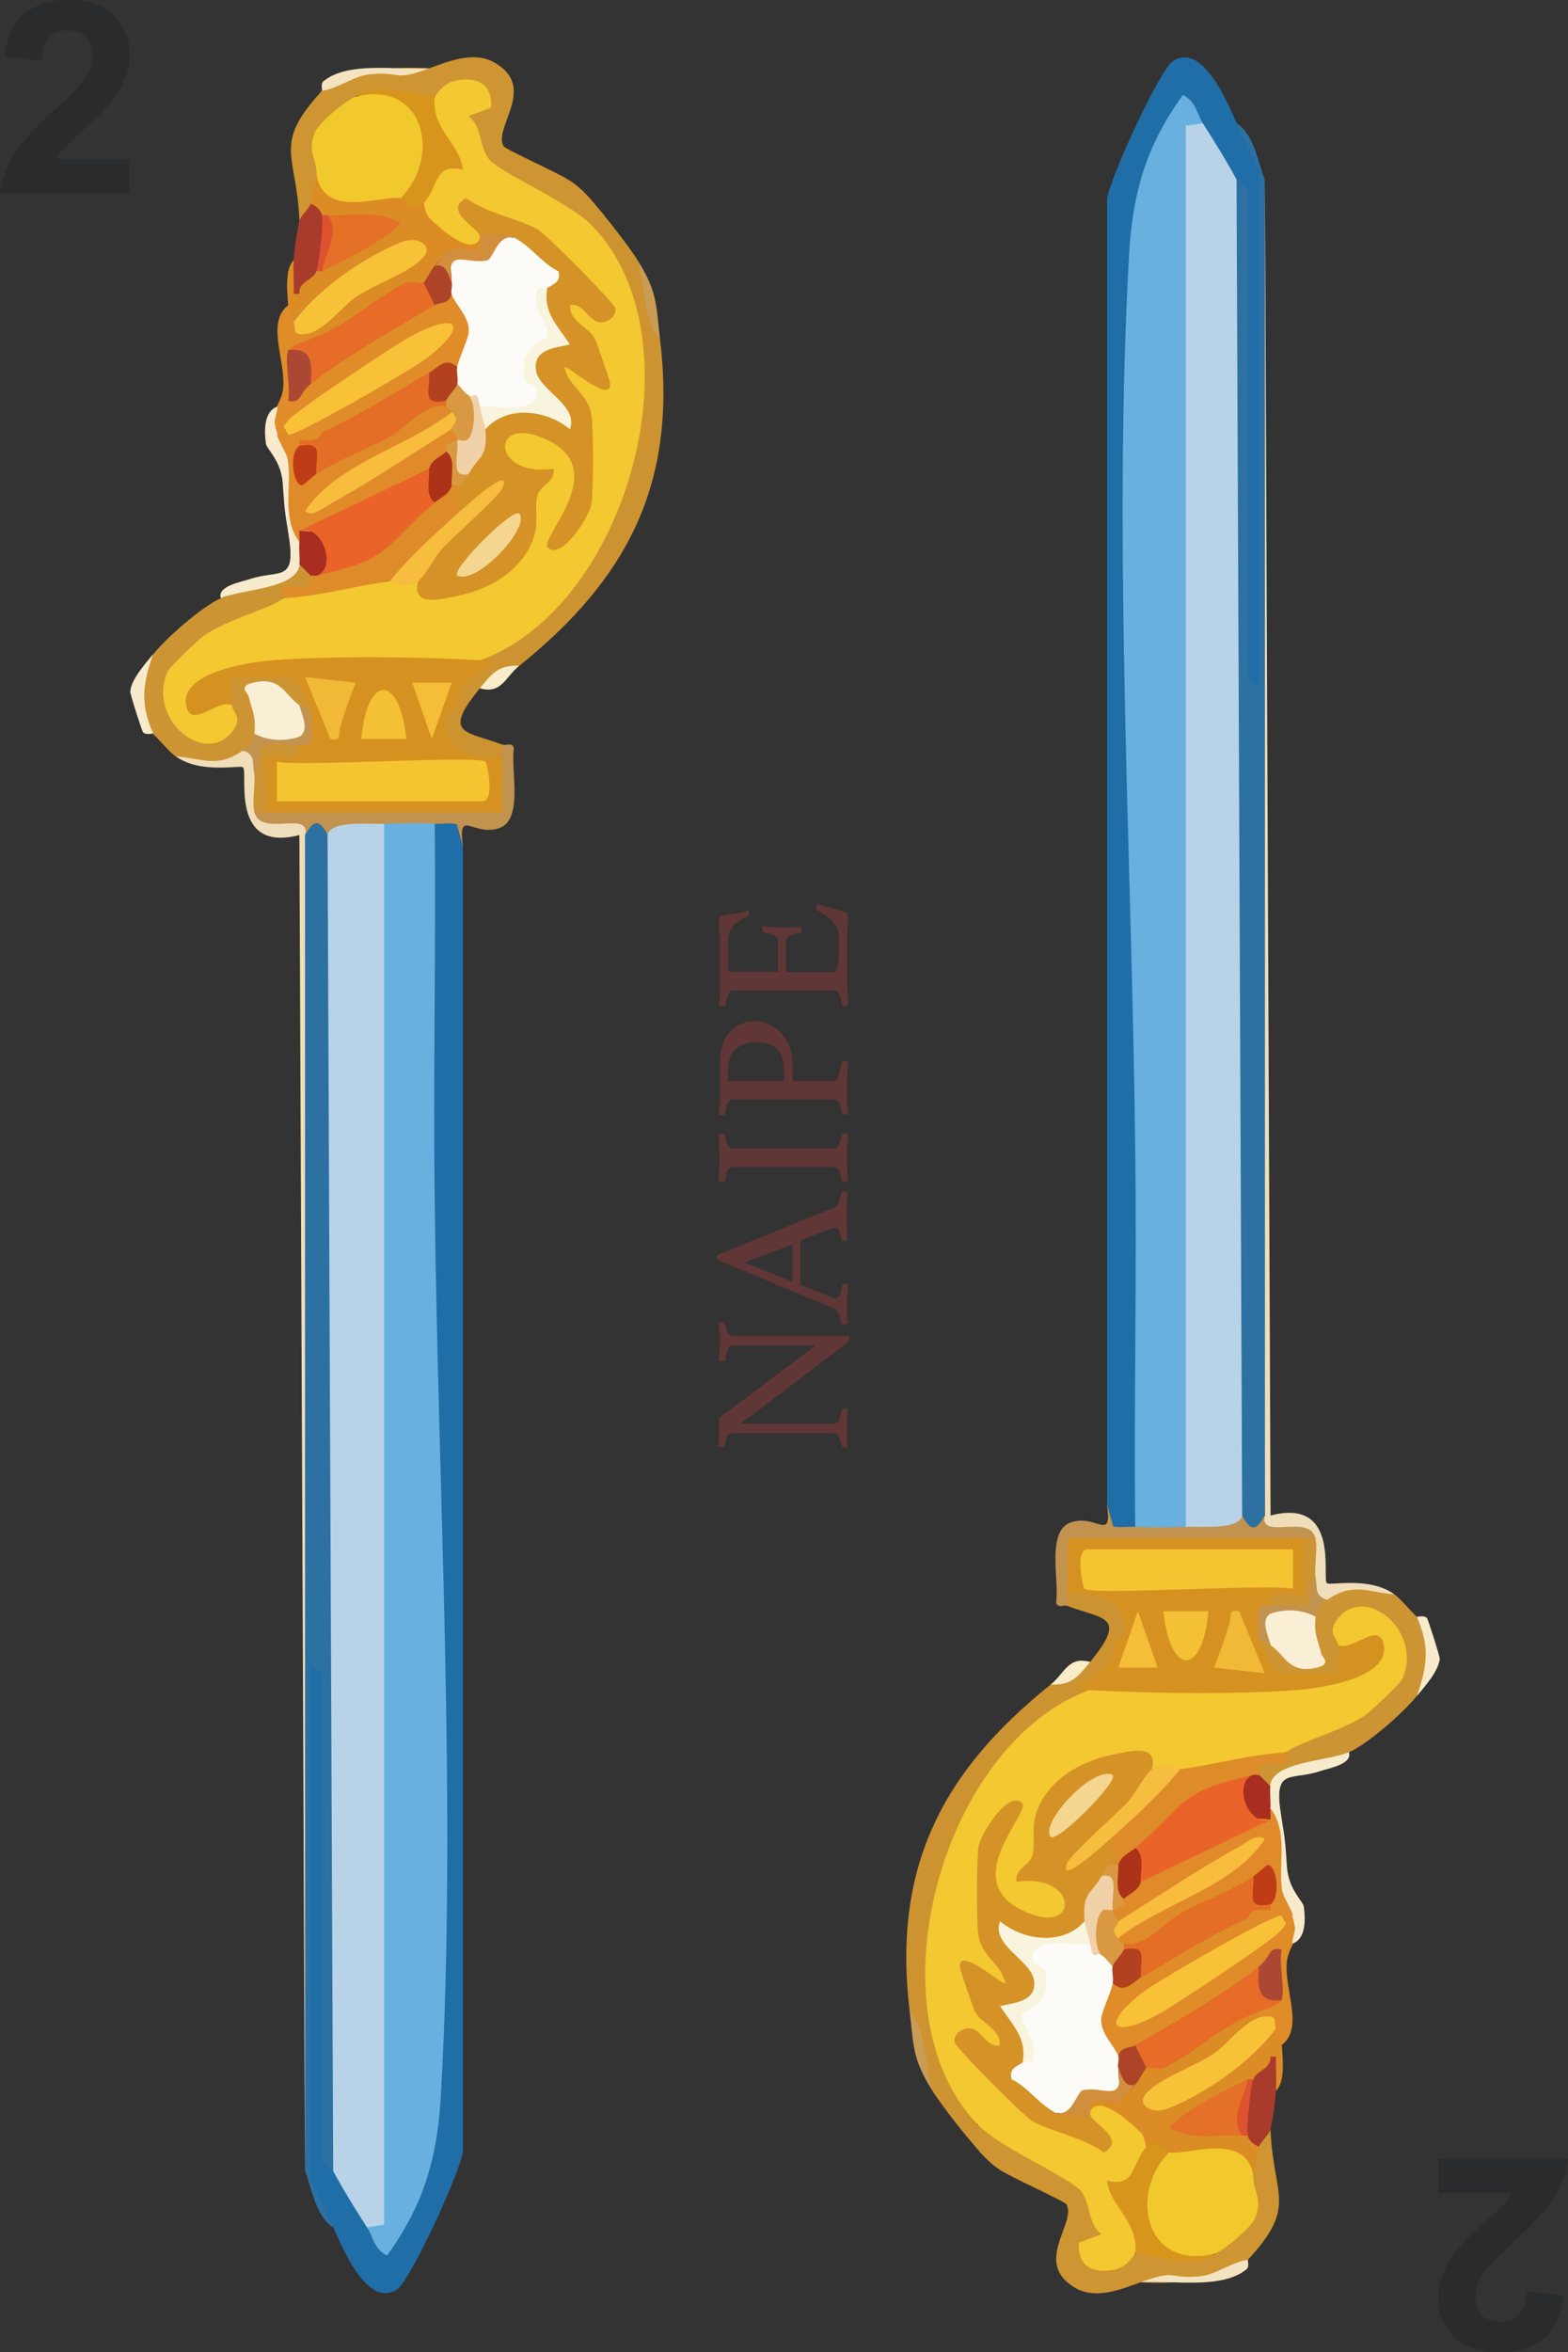 <?xml version="1.0" encoding="UTF-8"?>
<svg id="Layer_2" data-name="Layer 2" xmlns="http://www.w3.org/2000/svg" viewBox="0 0 64.05 96.06">
  <rect x="0" y="0" width="64.05" height="96.06" fill="#333333" stroke="none"/>
  <g id="Cards">
    <g id="Swords">
      <g id="TwoOfSwrods">
        <path d="M58.76,89.56v-1.4h5.29c-.06.53-.23,1.03-.52,1.51s-.85,1.1-1.7,1.89c-.68.63-1.1,1.06-1.25,1.29-.21.31-.31.62-.31.92,0,.34.09.6.27.78.18.18.43.27.75.27s.57-.09.75-.28.29-.5.32-.95l1.5.15c-.09.83-.37,1.43-.84,1.79-.47.36-1.06.54-1.77.54-.78,0-1.39-.21-1.83-.63-.44-.42-.67-.94-.67-1.56,0-.35.06-.69.19-1.01.13-.32.33-.66.6-1.01.18-.23.51-.57.99-1,.48-.44.78-.73.91-.87.13-.14.23-.28.31-.42h-3Z" fill="#2a2b2c"/>
        <path d="M5.29,6.5v1.4H0c.06-.53.23-1.03.52-1.51s.85-1.1,1.7-1.89c.68-.63,1.1-1.06,1.25-1.29.21-.31.31-.62.31-.92,0-.34-.09-.6-.27-.78-.18-.18-.43-.27-.75-.27s-.57.09-.75.28-.29.5-.32.95l-1.5-.15c.09-.83.37-1.43.84-1.79.47-.36,1.06-.54,1.77-.54.78,0,1.39.21,1.83.63.44.42.67.94.67,1.56,0,.35-.06.69-.19,1.01-.13.32-.33.66-.6,1.01-.18.23-.51.57-.99,1-.48.44-.78.73-.91.87-.13.14-.23.28-.31.42h3Z" fill="#2a2b2c"/>
        <g>
          <path d="M17.76,33.64c.31-.42,1.6-.36,1.06.16l.09.76v53.29c-.09.82-2.15,5.3-2.7,5.65-1.21.77-2.23-1.72-2.6-2.55-.45-.56-.79-1.25-.92-1.96-.2-6.92-.2-14.18,0-21.06.37-.42.6-.29.65.23l.02,19.86.25.63c.93.32,1.55,1.33,1.38,2.3.51-.04.56.04.74.43,1.4-2.02,1.79-4.36,1.86-6.84.18-13.19.08-26.39-.32-39.61-.17-3.81,0-7.58.48-11.31Z" fill="#206ea8"/>
          <path d="M13.38,34.1l.46.16s.08,18.04.23,54.11l-.46.29c-.05-.1-.62-.28-.47-.79v-19.59s-.45-.34-.45-.34v21.06c0,.11.79,1.66.92,1.96-.71-.44-.86-1.55-1.15-2.3-.1-18.21-.1-36.4,0-54.56-.42-1.08,1.53-.94.92,0Z" fill="#2d70a2"/>
          <path d="M24.66,8.78c.35.41,1.1,1.39,1.38,1.84.35,1.06.66,2.13.92,3.22.71,5.86-1.3,9.78-5.75,13.35-.53.33-1.07.64-1.61.92-1.58,1.92-.53,1.74.92,2.3.34.02.33.38,0,.46-.51,1.22-2.64.09-2.78-1.05-.08-.64.69-2.09,1.28-2.52.68-.1.87-.22.58-.35l.23-.59c5.47-2.77,7.99-11.47,4.32-16.51l.06-.62c-.69-.76-.32-1.04.46-.46Z" fill="#cd9331"/>
          <path d="M17.53,2.79c.83-.3,1.83-.71,2.66-.24,1.79,1.02-.06,2.66.38,3.42.08.14,2.32,1.12,2.79,1.46.58.41.87.84,1.3,1.34-.49-.06-.52-.03-.46.46-.09.07-.18.13-.28.15-.24.06-3.99-2.23-4.23-2.51-.42-.49-1.11-2.22-.51-2.65.72-.52.25-.61-1.43-.29-.05.49-.28.49-.69.37-.72-.52-1.71-.76-2.53-.37-.11.55-.53,1.1-1.26,1.65.1.8-.02,1.33-.35,1.58.3.81.22,1.2-.23,1.15.38.46.14.9-.46.69-.11-2.73-1.12-3.07.92-5.29,1.17-.73,2.63-1.04,4.37-.92Z" fill="#ce9532"/>
          <path d="M10.39,31.57c.36.32.35,1.29,0,1.61.7.24,1.46.33,2.29.28l-.22.64v54.56l-.23-54.56c-2.86.75-2.09-2.55-2.3-2.76-.11-.12-1.73.29-2.76-.46.32-.31.83-.36,1.54-.16.54-.26.95-.29,1.22-.07.54-.42.69-.12.46.92Z" fill="#f0deba"/>
          <path d="M12.69,23.51c.69,0,.61.5-.07.63-.58-.02-.94.07-1.08.29.12.16.16.33.08.51-1.55.59-5.86,2.27-4.13,4.47.82,1.04,1.78.34,1.98-.6-2.03-1.94,4.54-2.31,3.22.23-.08.28-.23.21-.46-.23l-.53.16c-.99-1.13-1.19-.8-.84.6l-.48.39c.6.26.05.88-.46.69-1.06.73-1.61.33-2.76.23-.26-.19-.66-.68-.92-.92-.88-.85-.73-2.23,0-3.22.54-.68,2-1.96,2.76-2.3,1.12-.4,2.19-.86,3.22-1.38.43-.5.79-.09.46.46Z" fill="#cd9434"/>
          <path d="M18.68,14.99c-.38.39-.77.47-1.15.23l-.35.74c-1.18.76-2.41,1.43-3.68,2.02-.15.4-.57.4-1.26,0-.28.46-.62.28-.46-.23-.03-.12-.05-.21-.02-.24,2.35-1.79,2.04-1.32.02.24.02.48-.21.37-.46,0-.53-.09-.31-.8,0-1.15.01-.09.21-.35.25-.78.09-1.14-.71-2.67.21-3.36.44-.07.52.16.23.69.33-.02.56.15.69.46.2.07.2.14,0,.23.22.38-.09.53-.92.46l.4.25c-.09.68.09,1.06.52,1.14l.24-.76c1.38-.95,2.79-1.84,4.25-2.66l.57.2c-.06-.6.21-.61.69-.46,1.4-.06,1.57,2.68.23,2.99Z" fill="#df8c29"/>
          <path d="M16.38,8.09c.39-.31.66-.16.92.23l.48.06c.37.63,1.09,1.15,1.82,1.32,1.05.42-.29.85-1.08.71-.22.32-.47.47-.76.44.48.45.16.89-.46.69l-.03.31c-1.32.6-2.66,1.36-4.01,2.26l-.57-.27v-.23c-.1-.54.91-1.35,1.38-1.7,4.74-2.45,2.35-2.02-.57.32-.47.65-.97.96-1.5.92-.11-.27-.2-.28-.23-.69-.04-.53-.14-1.49.23-1.84l.92.46c.07-.2.14-.2.23,0l.67-.85c2.09-.89,2.02-1.22-.21-.98l-.23-.47c-.07.2-.14.2-.23,0-.56.18-.55.08-.46-.46.04-.18.23-1.09.23-1.15,1.02.75,1.86.69,3.12.46l.33.46Z" fill="#dc8c25"/>
          <path d="M20.52,30.42c.12.05.41-.14.47.14-.14.87.42,2.95-.63,3.27s-1.66-.84-1.45.73l-.25-.9c-.3-.07-.6,0-.9-.02-.48.64-1.6.65-2.07,0-.01.18-.05.42-.2.46-.37.11-1.63.04-2.1,0-.36-.7-.6-.59-.92,0,.23-1.03-1.83.09-2.07-.92.07-.61.29-.58.46,0,3.15-.37,6.32-.6,9.48-.3-.27-.68-.19-1.36.19-2v-.46Z" fill="#c2924f"/>
          <path d="M11.31,17.75c.52.21.72.75.61,1.64.37.89.47,1.81.32,2.74.66.16.6.63,0,.92-.11,1.01-2.38,1-3.22,1.38-.16-.5.83-.66,1.18-.78,1.23-.41,1.92.19,1.58-1.86-.16-.98-.16-1.02-.23-2.05-.07-.95-.66-1.39-.69-1.63-.06-.47-.11-1.31.48-1.51-.08.66-.22.44,0,1.15Z" fill="#f8ebcd"/>
          <path d="M13.15,8.78c.46.61.1,1.69-.23,2.3-.13.37-.74.41-.69.92h-.23c.01-.46-.03-.92,0-1.38.03-.54.12-1.09.23-1.61.04-.18.42-.52.46-.69.2.08.42.24.46.46Z" fill="#a93b2c"/>
          <path d="M17.53,2.79c-1.53.56-1.06.12-2.39.24-.68.06-1.31.58-1.99.68.03-.03-.07-.29.06-.39,1.02-.84,3.05-.44,4.31-.53Z" fill="#f4e3c1"/>
          <path d="M6.25,29.95s-.3.08-.41-.05c-.05-.07-.53-1.57-.52-1.66.04-.5.62-1.14.93-1.52-.42,1.22-.53,2.01,0,3.22Z" fill="#f8ebcc"/>
          <path d="M26.96,13.84c-.65-.59-.64-2.26-.92-3.22.82,1.31.75,1.8.92,3.22Z" fill="#ca9c53"/>
          <path d="M21.21,27.19c-.57.45-.71,1.17-1.61.92.47-.57.75-.97,1.61-.92Z" fill="#f8ecc9"/>
          <path d="M15.68,33.64c.18,0,.46.05.46.16.15,18.87.02,38.39-.13,57.23-.4.43-.72.43-1.02-.07-.48-.75-.96-1.52-1.38-2.3l-.23-54.56c.12-.6,1.64-.44,2.3-.46Z" fill="#b8d3e7"/>
          <path d="M17.76,33.64c.05,5.18-.07,10.37,0,15.55.13,11.68.91,24.67.25,36.37-.14,2.55-.7,4.48-2.2,6.55-.54-.27-.59-.81-.81-1.15l.69-.11v-57.21c.67-.02,1.41-.04,2.07,0Z" fill="#67b0e0"/>
          <path d="M17.76,3.94c.05-.01.28-.53.86-.65.88-.18,1.51.16,1.44,1.11l-.92.34c.56.44.43,1.2.81,1.73.41.57,3.3,1.76,4.26,2.77,4.44,4.63,1.46,15.53-4.6,17.73l-.56.43-7.56-.11c-1.43-.32-5.35,1.83-2.12,1.17l.11.35c.02.3.46.47.02,1.05-1.11,1.46-3.5-.46-2.66-2.43.08-.19,1.25-1.3,1.51-1.48.85-.62,2.77-1.13,3.21-1.51,1.12-.5,2.44-.79,3.76-1.06l.62.37c.38-.38.75-.36,1.15,0,1.06.79,3.63-.44,4.11-1.53.15-.35.53-2.33.49-2.45-3.71-2.02.48-3.8,2.08-1.07l-.04-1.78c-1.13-1.35-1.54-3.08.6-1.66l-.41-1.19c-1.39-1.15-1.41-2.87.6-1.38.28.21-2.27-2.71-2.9-3.06-.46-.26-2.21-.98-1.77-.22l-.23.3c-.34.85-1.76-.49-2.08-.81-.19-.19-.2-.55-.22-.57-.38-.7.34-1.53.91-1.97-.95-1.2-1.1-2-.45-2.4Z" fill="#f3c830"/>
          <path d="M19.6,26.96c.23.01.53-.13.46.23-.29.05-1.2.83-1.31,1s-.04.5-.15.77c-.03.08-.33.08-.37.24-.36,1.24,1.19,1.99,2.29,1.68,0,.77,0,1.54,0,2.3-3.22,0-6.45,0-9.67,0-.44-.22-.31-2.36.14-2.56.61.1,1.02.03,1.24-.2.27-.32.43-.78.46-1.38-.03-.18-.62-1.23-.68-1.27-.44-.31-1.92,0-2.55-.11.01.38-.02.77,0,1.15-.49-.31-1.59.92-1.83.1-.43-1.46,2.6-1.88,3.55-1.95,2.42-.18,5.98-.14,8.41,0Z" fill="#d59221"/>
          <path d="M16.38,8.09c-.83-.12-3.09.86-3.45-.92.05-.62-.41-.95-.06-1.78.16-.39,1.34-1.36,1.67-1.44,2.21-.7,3.62.68,3.04,2.99-.12.47-.65,1.53-1.2,1.15Z" fill="#f2c92d"/>
          <path d="M17.76,3.94c-.15,1.36,1.03,1.9,1.15,2.99-1.18-.29-.98.67-1.61,1.38-.02-.02-.27.18-.49.1s-.41-.33-.43-.33c1.66-1.7.95-4.81-1.84-4.14.58-.71,2.93.07,3.22,0Z" fill="#d7951c"/>
          <path d="M12.23,30.42s.1.4-.15.46c-.31.08-1.15-.09-1.23,0s.06,1.91,0,2.3h-.46c-.1-.41.04-1.12,0-1.61-.25-1.25.36-1.63,1.84-1.15Z" fill="#cd9434"/>
          <path d="M12.69,29.03c.04.27.06,1,0,1.23-.07.26-.44.13-.46.16-1.19.07-1.79-.47-1.66.99l-.19.16c-.04-.42.03-.77-.46-.92.38-.27.41-.22.46-.69.41-.24.95-.32,1.62-.25-.19-.4-.11-.7.22-.9.14.09.32.14.46.23Z" fill="#c2924f"/>
          <path d="M18.68,20.98c-.48.98-1.62,2.5-2.76,2.76-1.45.19-2.9.62-4.37.69.03-.03-.08-.34.03-.42.2-.15.69.04.97-.03s.11-.41.15-.47c.06-.21.13-.2.23,0,.66-.55,1.44-.99,2.35-1.32l1.94-1.81.55.13c-.23-.53.15-.86.69-.69.07-.2.14-.2.23,0,.55.11.55.49,0,1.15Z" fill="#de8c29"/>
          <path d="M10.39,29.95c.08-.73-.1-.93-.23-1.5-.03-.14-.43-.41.13-.56,1.19-.3,1.31.47,1.94.91.09.39.43,1,.01,1.28-.6.21-1.3.18-1.85-.12Z" fill="#f9efd5"/>
          <path d="M12.23,21.67c1.45-.71,2.28,1.46.69,1.84-.08.02-.21-.03-.23,0l-.46-.46c.03-.3-.03-.62,0-.92-.11-.2-.11-.35,0-.46Z" fill="#a92e21"/>
          <path d="M20.98,9.7c.27-.66,2.21,1.21,2.25,1.35.18.66-.32,1.22-.87.72-.39.36-.25,1.05.41,2.07-.76.31-1.33.68-1.08,1.57.31.24.89.85.55,1.16-.11.1-2.69.62-2.65.04l-.46-.46c-.51.44-.77.1-.46-.46-.64-.07-.64-.55,0-.69.12-.5.48-1.19.48-1.49,0-.6-.52-1.03-.71-1.5-.62-.11-.58-.26,0-.46-.53-.9-.09-1.31,1.34-1.23.15-.6.61-.73,1.19-.61Z" fill="#fcfbf7"/>
          <path d="M18.22,16.6c.36-.32.49-.18.23.23.02.17,0,.35-.15.45-3.67,2.21-3.8,2.29-.4.27l.55-.02c.59-.19.67.02.23.46-.02.3-.21.38-.46.46.22.55-.15.87-.69.69l-.32.66-3.59,1.72c-.37.18-.83.23-1.39.15-.01.15.02.31,0,.46-.73-.97-.31-2.25-.47-3.33-.05-.31-.33-.67-.45-1.05.14.03.34-.04.46,0,.1.03.15.21.46.23.2.07.2.14,0,.23.12.61.35.99.69,1.15l.27-.7,2.48-1.21c.89-.96,1.74-1.25,2.55-.85Z" fill="#e08a2a"/>
          <path d="M17.3,11.54c.62-.28.96.51.46.92-1.41.83-3.67,2.11-5.06,3.22l-.44-.26c.06-.43-.1-.8-.48-1.12.05-.15.71-.38.92-.46,1.52-.54,2.49-1.61,3.86-2.29.21-.11.6.05.74,0Z" fill="#e66c27"/>
          <path d="M11.77,17.75c-.15-.39-.31-.21,0-.58.35-.43,4.21-2.98,4.91-3.38,1.96-1.1,2.56-.58.79.81-.57.45-5.38,3.24-5.7,3.15Z" fill="#f8c138"/>
          <path d="M17.53,15.22c.31.15.54.53.69,1.15.2.07.2.14,0,.23-.84-.19-1.65.9-2.39,1.29-1.08.56-1.89.82-2.91,1.47-.31-.15-.54-.53-.69-1.15v-.23c1.04.07.78-.27,1-.37,1.54-.69,2.94-1.61,4.29-2.39Z" fill="#e46e26"/>
          <path d="M12.69,13.61c-.87.14-.56-.15-.69-.46.99-1.34,2.9-2.69,4.45-3.28.6-.23,1.27.16.85.63-.56.63-1.98,1.1-2.75,1.62-.6.41-1.1,1.18-1.86,1.48Z" fill="#f8c238"/>
          <path d="M12.69,15.68c-.5.4-.36.81-.92.69.11-.54-.15-1.64,0-2.07,1-.12.99.57.92,1.38Z" fill="#ac4734"/>
          <path d="M18.68,14.99c-.05.19.05.49,0,.69.44.54.19.84-.46.69-1,.18-.66-.33-.69-1.15.41-.24.65-.66,1.15-.23Z" fill="#b2411f"/>
          <path d="M17.76,10.85c.44-.58.67-.35.69.69.05.11-.05.35,0,.46-.08.43-.49.34-.69.46l-.46-.92c.07-.03.32-.55.46-.69Z" fill="#ad4427"/>
          <path d="M13.38,8.78c.99.06,2.11-.24,2.99.34-.95.91-2.23,1.45-3.22,1.96.1-.75.17-1.52.23-2.3Z" fill="#e57027"/>
          <path d="M20.98,9.7c-.68-.12-.82.86-1.08.93-.86.2-1.7-.59-1.45.92-.14-.33-.24-.83-.69-.69.16-.15.58-.68.62-.69.35-.07.97.12,1.18-.06.1-.09.01-.38.04-.41-.2-.9,1.39-.72,1.38,0Z" fill="#d18f3d"/>
          <path d="M13.15,11.08h-.23c.12-.33.3-1.95.23-2.3h.23c.54.77-.1,1.51-.23,2.3Z" fill="#dd522f"/>
          <path d="M19.6,9.7c.13-.32-1.58-1.03-.57-1.61.88.62,2.02.81,2.89,1.25.36.19,3.16,3.02,3.21,3.24.07.31-.27.58-.58.58-.53,0-.68-.8-1.26-.7-.06.67.79.91,1.02,1.39.06.12.56,1.58.59,1.71.23,1.11-1.75-.68-1.84-.57.17.84.97,1.04,1.11,2.02.07.5.07,3.12-.01,3.57-.11.59-1.24,2.31-1.78,1.78-.38-.36,2.54-3.07.08-4.34s-2.46,1.51.14,1.12c.11.53-.53.66-.64,1.08-.13.47.02,1.02-.1,1.51-.34,1.45-1.79,2.33-3.16,2.6-.57.11-1.92.52-1.62-.59l-.2-.42c.61-.81,1.32-1.53,2.09-2.2l-.28-.15c.06-.27-.09-1.01,0-1.15-.18-.3-.03-.46.46-.46-.39-.54.33-1.41.69-1.84l.02-.59c.88-.15,1.71-.29,2.47-.42-.89-1.47-.9-1.71.26-2.98-.52-.8-.59-1.39-.23-1.77.28-.18.56-.25.45-.68-.68-.33-1.1-1.01-1.83-1.39-.33-.17-1.13-.21-1.38,0Z" fill="#d59226"/>
          <path d="M18.68,20.98c.15-.13,2.31-2.14,1.84-1.04-.14.32-1.98,1.97-2.42,2.42-.32.34-.74,1.18-1.03,1.38-.62.44-.98-.02-1.15,0,.81-1,1.81-1.91,2.76-2.76Z" fill="#f6bd3e"/>
          <path d="M19.83,31.11c.07.06.4,1.61-.12,1.61h-8.4v-1.61c1.09.21,8.19-.28,8.52,0Z" fill="#f4c531"/>
          <path d="M14.53,27.88c-.24.6-.44,1.17-.63,1.79-.1.31.09.61-.4.51l-1.04-2.53,2.07.23Z" fill="#f2b937"/>
          <path d="M16.6,30.18h-1.84c.22-2.63,1.56-2.7,1.84,0Z" fill="#f4c035"/>
          <polygon points="18.45 27.88 17.64 30.18 16.84 27.88 18.45 27.88" fill="#f6bd38"/>
          <path d="M17.76,20.52c-2.18,1.86-1.7,2.29-4.83,2.99.86-.29.25-2.12-.69-1.84l5.29-2.53c.68,0,.51.98.23,1.38Z" fill="#ea642a"/>
          <path d="M18.45,19.83c-.12.38-.45.48-.69.69-.41-.26-.2-.95-.23-1.38.1-.38.49-.49.69-.69.33-.42.68,1.34.23,1.38Z" fill="#ac3219"/>
          <path d="M19.14,16.14c.77.54.48,3.13-.46,1.84.36.22.52.68.46,1.38-.35.62-.44.43-.46.46h-.23c-.03-.43.18-1.12-.23-1.38.16-.17-.37-.18.46-.46-.02-.21-.22-.4-.23-.46-.25-.18-.23-.48,0-.69-.06-.07-.09-.2-.23-.23v-.23c.09-.22.41-.5.46-.69.15.14.29.36.46.46Z" fill="#d99942"/>
          <path d="M22.36,11.77c-.2.99.45,1.56.92,2.3-.63.14-1.49.19-1.39,1.03s1.76,1.43,1.39,2.43c-.95-.79-2.56-1.01-3.45,0-.41.09-.37-.61-.23-.92.55-.07,2.05.25,2.3-.35s-.41-.55-.45-.73c-.34-1.48.91-1.6.93-1.83.04-.46-.51-.84-.49-1.58.01-.61.32-.24.48-.34Z" fill="#f9f4dd"/>
          <path d="M19.14,16.14c.28.17.31-.34.46.46.05.27.23.87.23.92.09,1.21-.25,1.05-.69,1.84-.76.19-.4-.73-.46-1.38.1-.03.3.07.42-.03.3-.24.38-1.45.04-1.81Z" fill="#f1d1a7"/>
          <path d="M18.45,17.52c-1.62,1.01-3.23,2.11-4.91,3.03-.25.14-.83.62-1.07.31,1.3-1.95,4.15-2.59,5.99-4.03.38.42-.03.49,0,.69Z" fill="#f8bd3c"/>
          <path d="M12.23,18.21c1-.18.66.33.69,1.15-.18.12-.54.46-.58.46-.38,0-.54-1.31-.12-1.61Z" fill="#be3d17"/>
          <path d="M21.21,20.98c.47.52-1.68,2.9-2.53,2.53-.27-.25,2.28-2.8,2.53-2.53Z" fill="#f5d691"/>
        </g>
        <g>
          <path d="M46.37,62.35c-.31.42-1.6.36-1.06-.16l-.09-.76V8.14c.09-.82,2.15-5.3,2.7-5.65,1.21-.77,2.23,1.72,2.6,2.55.45.56.79,1.25.92,1.96.2,6.92.2,14.18,0,21.06-.37.42-.6.29-.65-.23l-.02-19.86-.25-.63c-.93-.32-1.55-1.33-1.38-2.3-.51.04-.56-.04-.74-.43-1.4,2.02-1.79,4.36-1.86,6.84-.18,13.19-.08,26.39.32,39.61.17,3.81,0,7.58-.48,11.31Z" fill="#206ea8"/>
          <path d="M50.74,61.89l-.46-.16s-.08-18.04-.23-54.11l.46-.29c.05.1.62.28.47.79v19.59s.45.34.45.34V6.99c0-.11-.79-1.66-.92-1.96.71.44.86,1.55,1.15,2.3.1,18.21.1,36.4,0,54.56.42,1.08-1.53.94-.92,0Z" fill="#2d70a2"/>
          <path d="M39.46,87.21c-.35-.41-1.1-1.39-1.38-1.84-.35-1.06-.66-2.13-.92-3.22-.71-5.86,1.3-9.78,5.75-13.35.53-.33,1.07-.64,1.61-.92,1.58-1.92.53-1.74-.92-2.3-.34-.02-.33-.38,0-.46.51-1.22,2.64-.09,2.78,1.05.08.64-.69,2.09-1.28,2.52-.68.1-.87.22-.58.35l-.23.59c-5.47,2.77-7.99,11.47-4.32,16.51l-.06.62c.69.76.32,1.04-.46.46Z" fill="#cd9331"/>
          <path d="M46.6,93.2c-.83.3-1.83.71-2.66.24-1.79-1.02.06-2.66-.38-3.42-.08-.14-2.32-1.12-2.79-1.46-.58-.41-.87-.84-1.3-1.34.49.06.52.03.46-.46.09-.07.18-.13.28-.15.24-.06,3.99,2.23,4.23,2.51.42.49,1.11,2.22.51,2.65-.72.52-.25.61,1.43.29.05-.49.28-.49.69-.37.72.52,1.71.76,2.53.37.11-.55.53-1.1,1.26-1.65-.1-.8.02-1.33.35-1.58-.3-.81-.22-1.2.23-1.15-.38-.46-.14-.9.46-.69.11,2.73,1.12,3.07-.92,5.29-1.17.73-2.63,1.04-4.37.92Z" fill="#ce9532"/>
          <path d="M53.74,64.42c-.36-.32-.35-1.29,0-1.61-.7-.24-1.46-.33-2.29-.28l.22-.64V7.33l.23,54.56c2.86-.75,2.09,2.55,2.3,2.76.11.12,1.73-.29,2.76.46-.32.31-.83.36-1.54.16-.54.26-.95.29-1.22.07-.54.42-.69.12-.46-.92Z" fill="#f0deba"/>
          <path d="M51.43,72.48c-.69,0-.61-.5.07-.63.58.02.94-.07,1.08-.29-.12-.16-.16-.33-.08-.51,1.55-.59,5.86-2.27,4.13-4.47-.82-1.04-1.78-.34-1.98.6,2.03,1.94-4.54,2.31-3.22-.23.08-.28.23-.21.46.23l.53-.16c.99,1.13,1.19.8.84-.6l.48-.39c-.6-.26-.05-.88.46-.69,1.06-.73,1.61-.33,2.76-.23.26.19.66.68.92.92.88.85.73,2.23,0,3.22-.54.68-2,1.96-2.76,2.3-1.12.4-2.19.86-3.22,1.38-.43.5-.79.09-.46-.46Z" fill="#cd9434"/>
          <path d="M45.45,80.99c.38-.39.77-.47,1.15-.23l.35-.74c1.18-.76,2.41-1.43,3.68-2.02.15-.4.57-.4,1.26,0,.28-.46.62-.28.46.23.03.12.05.21.02.24-2.35,1.79-2.04,1.32-.02-.24-.02-.48.21-.37.46,0,.53.09.31.8,0,1.15-.01.09-.21.35-.25.78-.09,1.14.71,2.67-.21,3.36-.44.07-.52-.16-.23-.69-.33.02-.56-.15-.69-.46-.2-.07-.2-.14,0-.23-.22-.38.09-.53.92-.46l-.4-.25c.09-.68-.09-1.06-.52-1.14l-.24.76c-1.38.95-2.79,1.84-4.25,2.66l-.57-.2c.06.6-.21.61-.69.46-1.4.06-1.57-2.68-.23-2.99Z" fill="#df8c29"/>
          <path d="M47.75,87.9c-.39.31-.66.16-.92-.23l-.48-.06c-.37-.63-1.09-1.15-1.82-1.32-1.05-.42.29-.85,1.08-.71.22-.32.47-.47.76-.44-.48-.45-.16-.89.46-.69l.03-.31c1.32-.6,2.66-1.36,4.01-2.26l.57.27v.23c.1.54-.91,1.35-1.38,1.7-4.74,2.45-2.35,2.02.57-.32.47-.65.97-.96,1.5-.92.11.27.2.28.23.69.04.53.14,1.49-.23,1.84l-.92-.46c-.07.2-.14.2-.23,0l-.67.85c-2.09.89-2.02,1.22.21.98l.23.47c.07-.2.14-.2.23,0,.56-.18.55-.08.46.46-.04.18-.23,1.09-.23,1.15-1.02-.75-1.86-.69-3.12-.46l-.33-.46Z" fill="#dc8c25"/>
          <path d="M43.61,65.57c-.12-.05-.41.14-.47-.14.14-.87-.42-2.95.63-3.27s1.66.84,1.45-.73l.25.9c.3.07.6,0,.9.02.48-.64,1.6-.65,2.07,0,.01-.18.05-.42.2-.46.37-.11,1.63-.04,2.1,0,.36.7.6.59.92,0-.23,1.03,1.83-.09,2.07.92-.07.61-.29.58-.46,0-3.15.37-6.32.6-9.48.3.27.68.19,1.36-.19,2v.46Z" fill="#c2924f"/>
          <path d="M52.81,78.23c-.52-.21-.72-.75-.61-1.64-.37-.89-.47-1.81-.32-2.74-.66-.16-.6-.63,0-.92.11-1.01,2.38-1,3.22-1.38.16.5-.83.66-1.18.78-1.23.41-1.92-.19-1.58,1.86.16.98.16,1.02.23,2.05.07.95.66,1.39.69,1.63.06.47.11,1.31-.48,1.51.08-.66.22-.44,0-1.15Z" fill="#f8ebcd"/>
          <path d="M50.97,87.21c-.46-.61-.1-1.69.23-2.3.13-.37.74-.41.69-.92h.23c-.01.46.03.92,0,1.38-.03.54-.12,1.09-.23,1.61-.04.18-.42.52-.46.69-.2-.08-.42-.24-.46-.46Z" fill="#a93b2c"/>
          <path d="M46.6,93.2c1.53-.56,1.06-.12,2.39-.24.68-.06,1.31-.58,1.99-.68-.03.03.07.29-.06.39-1.02.84-3.05.44-4.31.53Z" fill="#f4e3c1"/>
          <path d="M57.88,66.03s.3-.08.41.05c.05.07.53,1.57.52,1.66-.04.5-.62,1.14-.93,1.52.42-1.22.53-2.01,0-3.22Z" fill="#f8ebcc"/>
          <path d="M37.16,82.15c.65.59.64,2.26.92,3.22-.82-1.31-.75-1.8-.92-3.22Z" fill="#ca9c53"/>
          <path d="M42.92,68.79c.57-.45.71-1.17,1.61-.92-.47.57-.75.97-1.61.92Z" fill="#f8ecc9"/>
          <path d="M48.44,62.35c-.18,0-.46-.05-.46-.16-.15-18.87-.02-38.39.13-57.23.4-.43.72-.43,1.02.07.48.75.96,1.52,1.38,2.3l.23,54.56c-.12.6-1.64.44-2.3.46Z" fill="#b8d3e7"/>
          <path d="M46.37,62.35c-.05-5.18.07-10.37,0-15.55-.13-11.68-.91-24.67-.25-36.37.14-2.55.7-4.48,2.2-6.55.54.27.59.81.81,1.15l-.69.11v57.21c-.67.02-1.41.04-2.07,0Z" fill="#67b0e0"/>
          <path d="M46.37,92.04c-.05.01-.28.53-.86.65-.88.18-1.51-.16-1.44-1.11l.92-.34c-.56-.44-.43-1.2-.81-1.73-.41-.57-3.3-1.76-4.26-2.77-4.44-4.63-1.46-15.53,4.6-17.73l.56-.43,7.56.11c1.43.32,5.35-1.83,2.12-1.17l-.11-.35c-.02-.3-.46-.47-.02-1.05,1.11-1.46,3.5.46,2.66,2.43-.08.19-1.25,1.3-1.51,1.48-.85.62-2.77,1.13-3.21,1.51-1.12.5-2.44.79-3.76,1.06l-.62-.37c-.38.38-.75.36-1.15,0-1.06-.79-3.63.44-4.11,1.53-.15.35-.53,2.33-.49,2.45,3.71,2.02-.48,3.8-2.08,1.07l.04,1.78c1.13,1.35,1.54,3.08-.6,1.66l.41,1.19c1.39,1.15,1.41,2.87-.6,1.38-.28-.21,2.27,2.71,2.9,3.06.46.26,2.21.98,1.77.22l.23-.3c.34-.85,1.76.49,2.08.81.19.19.2.55.22.57.38.7-.34,1.53-.91,1.97.95,1.2,1.1,2,.45,2.4Z" fill="#f3c830"/>
          <path d="M44.53,69.02c-.23-.01-.53.13-.46-.23.29-.05,1.2-.83,1.31-1s.04-.5.15-.77c.03-.08.33-.08.37-.24.36-1.24-1.19-1.99-2.29-1.68,0-.77,0-1.54,0-2.3,3.22,0,6.45,0,9.67,0,.44.22.31,2.36-.14,2.56-.61-.1-1.02-.03-1.24.2-.27.32-.43.78-.46,1.38.03.18.62,1.23.68,1.27.44.31,1.92,0,2.55.11-.01-.38.02-.77,0-1.15.49.31,1.59-.92,1.83-.1.43,1.46-2.6,1.88-3.55,1.95-2.42.18-5.98.14-8.41,0Z" fill="#d59221"/>
          <path d="M47.75,87.9c.83.12,3.09-.86,3.45.92-.05.62.41.95.06,1.78-.16.39-1.34,1.36-1.67,1.44-2.21.7-3.62-.68-3.04-2.99.12-.47.65-1.53,1.2-1.15Z" fill="#f2c92d"/>
          <path d="M46.37,92.04c.15-1.36-1.03-1.9-1.15-2.99,1.18.29.98-.67,1.61-1.38.02.02.27-.18.49-.1s.41.33.43.33c-1.66,1.7-.95,4.81,1.84,4.14-.58.71-2.93-.07-3.22,0Z" fill="#d7951c"/>
          <path d="M51.89,65.57s-.1-.4.15-.46c.31-.08,1.15.09,1.23,0s-.06-1.91,0-2.3h.46c.1.41-.04,1.12,0,1.61.25,1.25-.36,1.63-1.84,1.15Z" fill="#cd9434"/>
          <path d="M51.43,66.95c-.04-.27-.06-1,0-1.23.07-.26.44-.13.46-.16,1.19-.07,1.79.47,1.66-.99l.19-.16c.04.42-.03.77.46.92-.38.27-.41.22-.46.69-.41.24-.95.32-1.62.25.19.4.11.7-.22.9-.14-.09-.32-.14-.46-.23Z" fill="#c2924f"/>
          <path d="M45.45,75.01c.48-.98,1.62-2.5,2.76-2.76,1.45-.19,2.9-.62,4.37-.69-.03.03.08.34-.03.42-.2.15-.69-.04-.97.03s-.11.41-.15.47c-.06.21-.13.2-.23,0-.66.55-1.44.99-2.35,1.32l-1.94,1.81-.55-.13c.23.53-.15.86-.69.69-.07.2-.14.2-.23,0-.55-.11-.55-.49,0-1.15Z" fill="#de8c29"/>
          <path d="M53.74,66.03c-.08.73.1.93.23,1.5.03.14.43.41-.13.56-1.19.3-1.31-.47-1.94-.91-.09-.39-.43-1-.01-1.28.6-.21,1.3-.18,1.85.12Z" fill="#f9efd5"/>
          <path d="M51.89,74.32c-1.45.71-2.28-1.46-.69-1.84.08-.02.21.03.23,0l.46.46c-.03.3.03.62,0,.92.11.2.11.35,0,.46Z" fill="#a92e21"/>
          <path d="M43.15,86.29c-.27.66-2.21-1.21-2.25-1.35-.18-.66.32-1.22.87-.72.39-.36.25-1.05-.41-2.07.76-.31,1.33-.68,1.08-1.57-.31-.24-.89-.85-.55-1.16.11-.1,2.69-.62,2.65-.04l.46.46c.51-.44.77-.1.46.46.64.07.64.55,0,.69-.12.5-.48,1.19-.48,1.49,0,.6.52,1.03.71,1.5.62.11.58.26,0,.46.53.9.09,1.31-1.34,1.23-.15.6-.61.73-1.19.61Z" fill="#fcfbf7"/>
          <path d="M45.91,79.38c-.36.32-.49.18-.23-.23-.02-.17,0-.35.15-.45,3.67-2.21,3.8-2.29.4-.27l-.55.02c-.59.19-.67-.02-.23-.46.02-.3.21-.38.46-.46-.22-.55.15-.87.69-.69l.32-.66,3.59-1.72c.37-.18.83-.23,1.39-.15.01-.15-.02-.31,0-.46.73.97.31,2.25.47,3.33.05.31.33.67.45,1.05-.14-.03-.34.04-.46,0-.1-.03-.15-.21-.46-.23-.2-.07-.2-.14,0-.23-.12-.61-.35-.99-.69-1.15l-.27.7-2.48,1.21c-.89.96-1.74,1.25-2.55.85Z" fill="#e08a2a"/>
          <path d="M46.83,84.45c-.62.28-.96-.51-.46-.92,1.41-.83,3.67-2.11,5.06-3.22l.44.26c-.06.43.1.8.48,1.12-.05.15-.71.38-.92.46-1.52.54-2.49,1.61-3.86,2.29-.21.11-.6-.05-.74,0Z" fill="#e66c27"/>
          <path d="M52.35,78.23c.15.39.31.21,0,.58-.35.43-4.21,2.98-4.91,3.38-1.96,1.1-2.56.58-.79-.81.57-.45,5.38-3.24,5.7-3.15Z" fill="#f8c138"/>
          <path d="M46.6,80.76c-.31-.15-.54-.53-.69-1.15-.2-.07-.2-.14,0-.23.84.19,1.65-.9,2.39-1.29,1.08-.56,1.89-.82,2.91-1.47.31.15.54.53.69,1.15v.23c-1.04-.07-.78.27-1,.37-1.54.69-2.94,1.61-4.29,2.39Z" fill="#e46e26"/>
          <path d="M51.43,82.38c.87-.14.56.15.69.46-.99,1.34-2.9,2.69-4.45,3.28-.6.23-1.27-.16-.85-.63.56-.63,1.98-1.1,2.75-1.62.6-.41,1.1-1.18,1.86-1.48Z" fill="#f8c238"/>
          <path d="M51.43,80.3c.5-.4.36-.81.92-.69-.11.54.15,1.64,0,2.07-1,.12-.99-.57-.92-1.38Z" fill="#ac4734"/>
          <path d="M45.45,80.99c.05-.19-.05-.49,0-.69-.44-.54-.19-.84.46-.69,1-.18.66.33.69,1.15-.41.24-.65.66-1.15.23Z" fill="#b2411f"/>
          <path d="M46.37,85.14c-.44.58-.67.35-.69-.69-.05-.11.05-.35,0-.46.08-.43.49-.34.69-.46l.46.92c-.07.03-.32.55-.46.69Z" fill="#ad4427"/>
          <path d="M50.74,87.21c-.99-.06-2.11.24-2.99-.34.95-.91,2.23-1.45,3.22-1.96-.1.75-.17,1.52-.23,2.3Z" fill="#e57027"/>
          <path d="M43.15,86.29c.68.12.82-.86,1.08-.93.86-.2,1.7.59,1.45-.92.14.33.24.83.69.69-.16.15-.58.68-.62.69-.35.07-.97-.12-1.18.06-.1.09-.01.38-.04.41.2.9-1.39.72-1.38,0Z" fill="#d18f3d"/>
          <path d="M50.97,84.91h.23c-.12.33-.3,1.95-.23,2.3h-.23c-.54-.77.1-1.51.23-2.3Z" fill="#dd522f"/>
          <path d="M44.53,86.29c-.13.32,1.58,1.03.57,1.61-.88-.62-2.02-.81-2.89-1.25-.36-.19-3.16-3.02-3.21-3.24-.07-.31.27-.58.58-.58.53,0,.68.8,1.26.7.06-.67-.79-.91-1.02-1.39-.06-.12-.56-1.58-.59-1.71-.23-1.11,1.75.68,1.84.57-.17-.84-.97-1.04-1.11-2.02-.07-.5-.07-3.12.01-3.57.11-.59,1.24-2.31,1.78-1.78.38.36-2.54,3.07-.08,4.34s2.46-1.51-.14-1.12c-.11-.53.53-.66.64-1.08.13-.47-.02-1.02.1-1.51.34-1.45,1.79-2.33,3.16-2.6.57-.11,1.92-.52,1.62.59l.2.42c-.61.81-1.32,1.53-2.09,2.2l.28.15c-.06.27.09,1.01,0,1.15.18.3.03.46-.46.46.39.54-.33,1.41-.69,1.84l-.02.59c-.88.15-1.71.29-2.47.42.89,1.47.9,1.71-.26,2.98.52.8.59,1.39.23,1.77-.28.18-.56.25-.45.68.68.33,1.1,1.01,1.83,1.39.33.17,1.13.21,1.38,0Z" fill="#d59226"/>
          <path d="M45.45,75.01c-.15.13-2.31,2.14-1.84,1.04.14-.32,1.98-1.97,2.42-2.42.32-.34.74-1.18,1.03-1.38.62-.44.98.02,1.15,0-.81,1-1.81,1.91-2.76,2.76Z" fill="#f6bd3e"/>
          <path d="M44.3,64.88c-.07-.06-.4-1.61.12-1.61h8.4v1.61c-1.09-.21-8.19.28-8.52,0Z" fill="#f4c531"/>
          <path d="M49.59,68.1c.24-.6.44-1.17.63-1.79.1-.31-.09-.61.4-.51l1.04,2.53-2.07-.23Z" fill="#f2b937"/>
          <path d="M47.52,65.8h1.84c-.22,2.63-1.56,2.7-1.84,0Z" fill="#f4c035"/>
          <polygon points="45.68 68.1 46.48 65.8 47.29 68.1 45.68 68.1" fill="#f6bd38"/>
          <path d="M46.37,75.47c2.18-1.86,1.7-2.29,4.83-2.99-.86.29-.25,2.12.69,1.84l-5.29,2.53c-.68,0-.51-.98-.23-1.38Z" fill="#ea642a"/>
          <path d="M45.68,76.16c.12-.38.45-.48.69-.69.41.26.2.95.23,1.38-.1.38-.49.49-.69.69-.33.42-.68-1.34-.23-1.38Z" fill="#ac3219"/>
          <path d="M44.99,79.84c-.77-.54-.48-3.13.46-1.84-.36-.22-.52-.68-.46-1.38.35-.62.44-.43.46-.46h.23c.03.43-.18,1.12.23,1.38-.16.17.37.18-.46.46.02.21.22.4.23.46.25.18.23.48,0,.69.06.07.09.2.23.23v.23c-.09.22-.41.5-.46.69-.15-.14-.29-.36-.46-.46Z" fill="#d99942"/>
          <path d="M41.77,84.22c.2-.99-.45-1.56-.92-2.3.63-.14,1.49-.19,1.39-1.03s-1.76-1.43-1.39-2.43c.95.79,2.56,1.01,3.45,0,.41-.09.37.61.23.92-.55.07-2.05-.25-2.3.35s.41.55.45.73c.34,1.48-.91,1.6-.93,1.83-.04.46.51.84.49,1.58-.01.61-.32.24-.48.34Z" fill="#f9f4dd"/>
          <path d="M44.99,79.84c-.28-.17-.31.34-.46-.46-.05-.27-.23-.87-.23-.92-.09-1.21.25-1.05.69-1.84.76-.19.4.73.46,1.38-.1.03-.3-.07-.42.03-.3.24-.38,1.45-.04,1.81Z" fill="#f1d1a7"/>
          <path d="M45.68,78.46c1.62-1.01,3.23-2.11,4.91-3.03.25-.14.83-.62,1.07-.31-1.3,1.95-4.15,2.59-5.99,4.03-.38-.42.03-.49,0-.69Z" fill="#f8bd3c"/>
          <path d="M51.89,77.77c-1,.18-.66-.33-.69-1.15.18-.12.54-.46.58-.46.38,0,.54,1.31.12,1.61Z" fill="#be3d17"/>
          <path d="M42.92,75.01c-.47-.52,1.68-2.9,2.53-2.53.27.25-2.28,2.8-2.53,2.53Z" fill="#f5d691"/>
        </g>
        <g opacity=".26">
          <path d="M33.33,54.95h-3.34c-.12,0-.2.04-.25.13s-.08.23-.11.43c0,.06-.05.09-.14.09-.03,0-.07,0-.13-.02.01-.13.02-.27.03-.41s.01-.27.01-.39,0-.24-.01-.37-.02-.25-.03-.38c.05-.01.1-.02.13-.02.09,0,.13.03.14.08.03.18.06.31.11.37.05.07.13.1.23.1h4.71s0,.03.01.06c0,.03,0,.05,0,.06,0,.04,0,.07-.03.1-.02.03-.06.07-.12.11l-4.28,3.25h3.77c.11,0,.18-.04.22-.11.04-.07.08-.22.12-.43.01-.05.05-.08.13-.08.03,0,.07,0,.13.02-.01.13-.02.27-.03.4s-.01.26-.01.38c0,.11,0,.23.01.38s.02.27.03.39c-.05.01-.1.02-.13.02-.08,0-.12-.03-.13-.09-.04-.19-.08-.32-.12-.39-.04-.07-.12-.1-.22-.1h-4.11c-.08,0-.15.03-.2.09-.04.06-.08.19-.11.38-.01.06-.06.09-.14.09-.03,0-.05,0-.07,0-.02,0-.04,0-.06,0,.01-.11.02-.21.02-.3,0-.09,0-.18.01-.27,0-.1,0-.18,0-.26,0-.15,0-.26.02-.31s.04-.09.08-.12l3.83-2.87Z" fill="#e23d3d"/>
          <path d="M32.7,50.69v1.78l1.29.51c.06.03.12.04.16.04.11,0,.19-.16.24-.49,0-.04.02-.06.04-.08.02-.01.05-.02.08-.02s.07,0,.13.02c-.01.14-.02.3-.03.46s-.01.32-.01.47c0,.11,0,.22,0,.33,0,.11.02.23.03.35-.04.01-.08.02-.13.02-.04,0-.07,0-.1-.02-.03-.01-.04-.04-.05-.08-.03-.17-.06-.29-.1-.37-.04-.08-.1-.14-.19-.18l-4.64-1.93c-.09-.04-.14-.09-.14-.15,0-.02,0-.05.02-.1l4.78-1.94c.08-.03.13-.1.18-.22.04-.11.07-.22.09-.33.01-.03.03-.06.04-.08.02-.02.05-.03.1-.03.03,0,.07,0,.13.02-.01.17-.02.34-.03.5,0,.17-.01.32-.01.46s0,.32.01.51.02.37.03.52c-.05.01-.1.02-.13.02-.05,0-.08,0-.1-.03-.02-.02-.03-.04-.03-.05-.03-.14-.06-.25-.09-.34-.04-.09-.09-.13-.16-.13-.03,0-.07.01-.12.03l-1.32.5ZM32.37,50.82l-1.96.74,1.96.78v-1.52Z" fill="#e23d3d"/>
          <path d="M34.04,46.9c.11,0,.18-.04.22-.11s.08-.21.12-.42c.01-.05.05-.08.13-.08.03,0,.07,0,.13.02-.01.17-.02.33-.03.5,0,.17-.01.32-.01.47s0,.3.01.48.02.34.03.49c-.05.01-.1.02-.13.02-.08,0-.12-.03-.13-.08-.04-.2-.08-.34-.12-.42s-.12-.11-.22-.11h-4.07c-.11,0-.18.04-.23.11-.04.07-.08.21-.12.42,0,.03-.02.05-.05.06-.03.01-.06.02-.09.02s-.07,0-.13-.02c.01-.16.02-.33.03-.5s.01-.33.01-.47,0-.29-.01-.46-.02-.34-.03-.51c.05-.01.1-.02.13-.02.08,0,.13.03.14.08.03.2.07.34.12.42.05.07.12.11.23.11h4.07Z" fill="#e23d3d"/>
          <path d="M32.34,44.15h1.64c.12,0,.21-.06.26-.18.05-.12.09-.29.12-.53.01-.06.06-.1.14-.1.04,0,.08,0,.14.02-.01.15-.02.33-.03.53s-.01.41-.01.64c0,.14,0,.3.01.47,0,.18.02.34.03.5-.05.01-.1.02-.13.02-.08,0-.12-.03-.13-.08-.04-.21-.08-.36-.12-.43-.04-.07-.11-.11-.22-.11h-4.07c-.11,0-.18.04-.23.12-.05.08-.08.23-.11.44-.01.05-.06.08-.14.08-.04,0-.08,0-.12-.02.01-.15.02-.31.03-.48s.01-.33.01-.48v-1.13c0-.58.14-1.01.41-1.3.27-.29.62-.43,1.06-.43.17,0,.34.04.52.12.18.08.33.19.48.34.14.15.26.33.35.54.09.22.14.46.14.73v.7ZM32.02,43.72c0-.37-.08-.66-.25-.86-.17-.2-.45-.3-.84-.3-.17,0-.32.02-.46.06-.14.04-.27.1-.38.19-.11.09-.2.21-.26.36-.06.15-.1.34-.1.56v.42h2.29v-.42Z" fill="#e23d3d"/>
          <path d="M29.73,39.68h2.05v-1.25c0-.11-.05-.18-.16-.23-.1-.04-.23-.08-.38-.11-.07-.02-.1-.06-.1-.14,0-.02,0-.04,0-.06,0-.03.01-.05.02-.06.12.01.25.02.4.03.15,0,.28.01.39.01.09,0,.2,0,.33,0,.13,0,.28-.02.44-.03.01.04.02.08.02.12,0,.09-.03.14-.1.15-.15.03-.28.06-.38.11-.1.05-.16.12-.16.23v1.25h1.89c.11,0,.19-.07.22-.22s.06-.38.06-.71v-.44c0-.15-.02-.29-.07-.4-.04-.11-.11-.22-.18-.3-.08-.09-.17-.17-.28-.24-.11-.07-.22-.14-.35-.2-.04-.02-.06-.06-.06-.12,0-.03,0-.05.02-.08.02-.03.03-.06.05-.08.1.05.22.09.36.12s.28.07.4.1c.13.03.24.07.33.1s.14.08.14.13c0,.04,0,.1,0,.18,0,.08,0,.17-.01.26,0,.09,0,.19-.01.28,0,.1,0,.18,0,.25v1.75c0,.15,0,.32.01.5,0,.18.02.34.03.5-.05.01-.1.02-.13.02-.08,0-.12-.03-.13-.08-.04-.2-.08-.35-.12-.44-.04-.09-.12-.13-.22-.13h-4.07c-.11,0-.18.04-.22.12s-.08.23-.12.45c-.01.05-.06.08-.14.08-.03,0-.05,0-.07,0-.02,0-.04,0-.06-.01.02-.23.03-.42.03-.58,0-.15,0-.29,0-.42v-1.58c0-.24,0-.45-.02-.62-.02-.18-.02-.29-.02-.35,0-.07.04-.12.13-.14s.19-.04.32-.06c.12-.02.25-.03.39-.06.14-.02.26-.06.35-.12.03.04.05.09.05.14,0,.07-.02.11-.07.14-.14.06-.26.13-.36.18s-.18.13-.24.2c-.06.08-.11.17-.14.28s-.05.24-.05.4v1.18Z" fill="#e23d3d"/>
        </g>
      </g>
    </g>
  </g>
</svg>